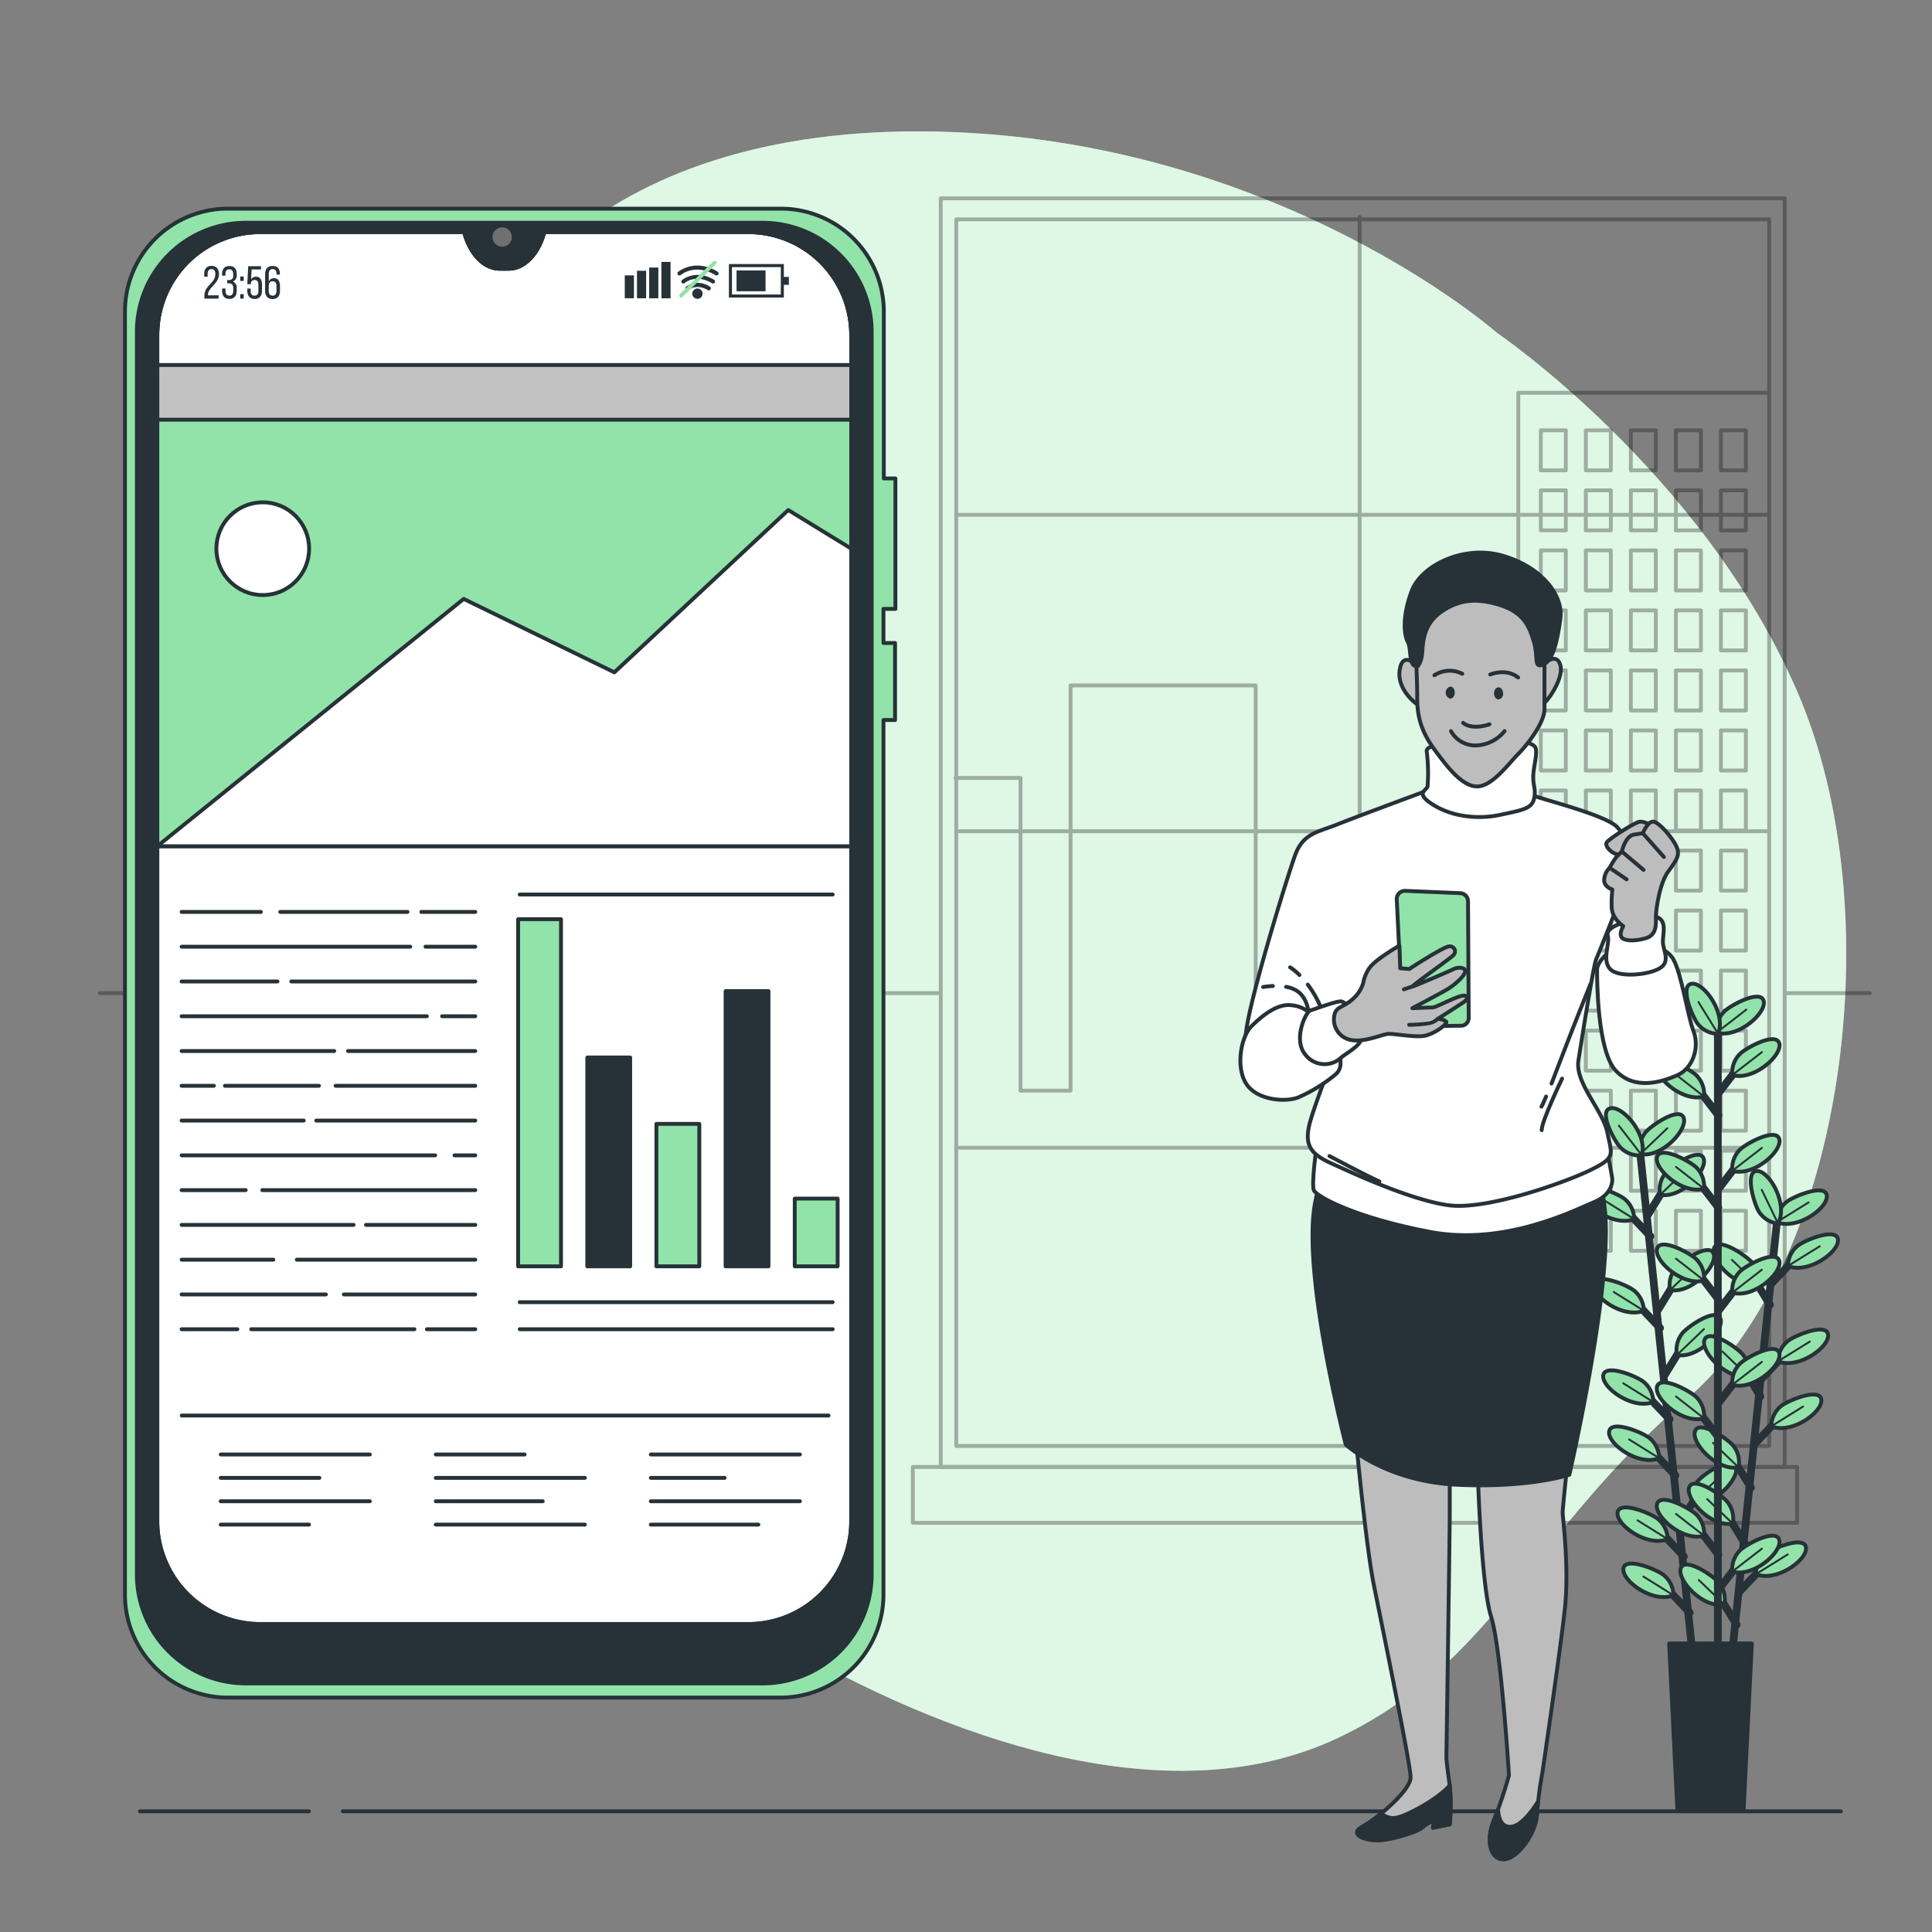 <svg xmlns="http://www.w3.org/2000/svg" viewBox="0 0 500 500"><rect x="0" y="0" width="500" height="500" fill="#808080" stroke="none"/><g id="freepik--background-simple--inject-139"><path d="M387.45,86.17S330.6,36,242.48,34.05s-128.86,47.38-126,95.7S38.76,203.66,34,253.88,61.5,363.79,110.78,374.22s47.37,25.58,93.8,52.11S305,469,345.76,450,396,397,436.73,361.9s53.06-126,28.42-182.87S387.45,86.17,387.45,86.17Z" style="fill:#92E3A9"></path><path d="M387.45,86.17S330.6,36,242.48,34.05s-128.86,47.38-126,95.7S38.76,203.66,34,253.88,61.5,363.79,110.78,374.22s47.37,25.58,93.8,52.11S305,469,345.76,450,396,397,436.73,361.9s53.06-126,28.42-182.87S387.45,86.17,387.45,86.17Z" style="fill:#fff;opacity:0.7"></path></g><g id="freepik--Window--inject-139"><g style="opacity:0.3"><rect x="236.24" y="379.65" width="228.85" height="14.45" style="fill:none;stroke:#000;stroke-linecap:round;stroke-linejoin:round"></rect><rect x="243.47" y="51.33" width="218.41" height="328.32" style="fill:none;stroke:#000;stroke-linecap:round;stroke-linejoin:round"></rect><rect x="247.48" y="56.77" width="210.38" height="317.43" style="fill:none;stroke:#000;stroke-linecap:round;stroke-linejoin:round"></rect><line x1="351.87" y1="56.14" x2="351.87" y2="373.73" style="fill:none;stroke:#000;stroke-linecap:round;stroke-linejoin:round"></line><line x1="248.28" y1="133.23" x2="457.86" y2="133.23" style="fill:none;stroke:#000;stroke-linecap:round;stroke-linejoin:round"></line><line x1="248.28" y1="215.13" x2="457.86" y2="215.13" style="fill:none;stroke:#000;stroke-linecap:round;stroke-linejoin:round"></line><line x1="248.28" y1="297.03" x2="457.86" y2="297.03" style="fill:none;stroke:#000;stroke-linecap:round;stroke-linejoin:round"></line><line x1="243.4" y1="257.02" x2="25.88" y2="257.02" style="fill:none;stroke:#000;stroke-linecap:round;stroke-linejoin:round"></line><line x1="483.92" y1="257.02" x2="462.11" y2="257.02" style="fill:none;stroke:#000;stroke-linecap:round;stroke-linejoin:round"></line><polyline points="457.67 101.65 392.93 101.65 392.93 250.54 371.57 250.54 371.57 273.2 324.96 273.2 324.96 177.39 277.06 177.39 277.06 282.26 264.11 282.26 264.11 201.34 247.28 201.34" style="fill:none;stroke:#000;stroke-linecap:round;stroke-linejoin:round"></polyline><rect x="398.76" y="111.36" width="6.47" height="10.36" style="fill:none;stroke:#000;stroke-linecap:round;stroke-linejoin:round"></rect><rect x="410.41" y="111.36" width="6.47" height="10.36" style="fill:none;stroke:#000;stroke-linecap:round;stroke-linejoin:round"></rect><rect x="422.06" y="111.36" width="6.47" height="10.36" style="fill:none;stroke:#000;stroke-linecap:round;stroke-linejoin:round"></rect><rect x="433.72" y="111.36" width="6.47" height="10.36" style="fill:none;stroke:#000;stroke-linecap:round;stroke-linejoin:round"></rect><rect x="445.37" y="111.36" width="6.47" height="10.36" style="fill:none;stroke:#000;stroke-linecap:round;stroke-linejoin:round"></rect><rect x="398.76" y="126.9" width="6.47" height="10.36" style="fill:none;stroke:#000;stroke-linecap:round;stroke-linejoin:round"></rect><rect x="410.41" y="126.9" width="6.47" height="10.36" style="fill:none;stroke:#000;stroke-linecap:round;stroke-linejoin:round"></rect><rect x="422.06" y="126.9" width="6.47" height="10.36" style="fill:none;stroke:#000;stroke-linecap:round;stroke-linejoin:round"></rect><rect x="433.72" y="126.9" width="6.47" height="10.36" style="fill:none;stroke:#000;stroke-linecap:round;stroke-linejoin:round"></rect><rect x="445.37" y="126.9" width="6.47" height="10.36" style="fill:none;stroke:#000;stroke-linecap:round;stroke-linejoin:round"></rect><rect x="398.76" y="142.44" width="6.47" height="10.36" style="fill:none;stroke:#000;stroke-linecap:round;stroke-linejoin:round"></rect><rect x="410.41" y="142.44" width="6.47" height="10.36" style="fill:none;stroke:#000;stroke-linecap:round;stroke-linejoin:round"></rect><rect x="422.06" y="142.44" width="6.47" height="10.36" style="fill:none;stroke:#000;stroke-linecap:round;stroke-linejoin:round"></rect><rect x="433.72" y="142.44" width="6.47" height="10.36" style="fill:none;stroke:#000;stroke-linecap:round;stroke-linejoin:round"></rect><rect x="445.37" y="142.44" width="6.47" height="10.36" style="fill:none;stroke:#000;stroke-linecap:round;stroke-linejoin:round"></rect><rect x="398.76" y="157.97" width="6.47" height="10.36" style="fill:none;stroke:#000;stroke-linecap:round;stroke-linejoin:round"></rect><rect x="410.41" y="157.97" width="6.47" height="10.36" style="fill:none;stroke:#000;stroke-linecap:round;stroke-linejoin:round"></rect><rect x="422.06" y="157.97" width="6.47" height="10.36" style="fill:none;stroke:#000;stroke-linecap:round;stroke-linejoin:round"></rect><rect x="433.72" y="157.97" width="6.47" height="10.36" style="fill:none;stroke:#000;stroke-linecap:round;stroke-linejoin:round"></rect><rect x="445.37" y="157.97" width="6.47" height="10.36" style="fill:none;stroke:#000;stroke-linecap:round;stroke-linejoin:round"></rect><rect x="398.76" y="173.51" width="6.47" height="10.36" style="fill:none;stroke:#000;stroke-linecap:round;stroke-linejoin:round"></rect><rect x="410.41" y="173.51" width="6.47" height="10.36" style="fill:none;stroke:#000;stroke-linecap:round;stroke-linejoin:round"></rect><rect x="422.06" y="173.51" width="6.47" height="10.36" style="fill:none;stroke:#000;stroke-linecap:round;stroke-linejoin:round"></rect><rect x="433.72" y="173.51" width="6.47" height="10.36" style="fill:none;stroke:#000;stroke-linecap:round;stroke-linejoin:round"></rect><rect x="445.37" y="173.51" width="6.47" height="10.36" style="fill:none;stroke:#000;stroke-linecap:round;stroke-linejoin:round"></rect><rect x="398.76" y="189.04" width="6.47" height="10.36" style="fill:none;stroke:#000;stroke-linecap:round;stroke-linejoin:round"></rect><rect x="410.41" y="189.04" width="6.47" height="10.36" style="fill:none;stroke:#000;stroke-linecap:round;stroke-linejoin:round"></rect><rect x="422.06" y="189.04" width="6.47" height="10.36" style="fill:none;stroke:#000;stroke-linecap:round;stroke-linejoin:round"></rect><rect x="433.72" y="189.04" width="6.47" height="10.36" style="fill:none;stroke:#000;stroke-linecap:round;stroke-linejoin:round"></rect><rect x="445.37" y="189.04" width="6.47" height="10.36" style="fill:none;stroke:#000;stroke-linecap:round;stroke-linejoin:round"></rect><rect x="398.76" y="204.58" width="6.47" height="10.36" style="fill:none;stroke:#000;stroke-linecap:round;stroke-linejoin:round"></rect><rect x="410.41" y="204.58" width="6.47" height="10.36" style="fill:none;stroke:#000;stroke-linecap:round;stroke-linejoin:round"></rect><rect x="422.06" y="204.58" width="6.47" height="10.36" style="fill:none;stroke:#000;stroke-linecap:round;stroke-linejoin:round"></rect><rect x="433.72" y="204.58" width="6.47" height="10.36" style="fill:none;stroke:#000;stroke-linecap:round;stroke-linejoin:round"></rect><rect x="445.37" y="204.58" width="6.47" height="10.36" style="fill:none;stroke:#000;stroke-linecap:round;stroke-linejoin:round"></rect><rect x="398.76" y="220.12" width="6.47" height="10.36" style="fill:none;stroke:#000;stroke-linecap:round;stroke-linejoin:round"></rect><rect x="410.41" y="220.12" width="6.47" height="10.36" style="fill:none;stroke:#000;stroke-linecap:round;stroke-linejoin:round"></rect><rect x="422.06" y="220.12" width="6.47" height="10.36" style="fill:none;stroke:#000;stroke-linecap:round;stroke-linejoin:round"></rect><rect x="433.72" y="220.12" width="6.47" height="10.36" style="fill:none;stroke:#000;stroke-linecap:round;stroke-linejoin:round"></rect><rect x="445.37" y="220.12" width="6.47" height="10.36" style="fill:none;stroke:#000;stroke-linecap:round;stroke-linejoin:round"></rect><rect x="398.76" y="235.65" width="6.47" height="10.36" style="fill:none;stroke:#000;stroke-linecap:round;stroke-linejoin:round"></rect><rect x="410.41" y="235.65" width="6.47" height="10.36" style="fill:none;stroke:#000;stroke-linecap:round;stroke-linejoin:round"></rect><rect x="422.06" y="235.65" width="6.47" height="10.36" style="fill:none;stroke:#000;stroke-linecap:round;stroke-linejoin:round"></rect><rect x="433.72" y="235.65" width="6.47" height="10.36" style="fill:none;stroke:#000;stroke-linecap:round;stroke-linejoin:round"></rect><rect x="445.37" y="235.65" width="6.47" height="10.36" style="fill:none;stroke:#000;stroke-linecap:round;stroke-linejoin:round"></rect><rect x="398.76" y="251.19" width="6.47" height="10.36" style="fill:none;stroke:#000;stroke-linecap:round;stroke-linejoin:round"></rect><rect x="410.41" y="251.19" width="6.47" height="10.36" style="fill:none;stroke:#000;stroke-linecap:round;stroke-linejoin:round"></rect><rect x="422.06" y="251.19" width="6.47" height="10.36" style="fill:none;stroke:#000;stroke-linecap:round;stroke-linejoin:round"></rect><rect x="433.72" y="251.19" width="6.47" height="10.36" style="fill:none;stroke:#000;stroke-linecap:round;stroke-linejoin:round"></rect><rect x="445.37" y="251.19" width="6.47" height="10.36" style="fill:none;stroke:#000;stroke-linecap:round;stroke-linejoin:round"></rect><rect x="398.76" y="266.73" width="6.47" height="10.36" style="fill:none;stroke:#000;stroke-linecap:round;stroke-linejoin:round"></rect><rect x="410.41" y="266.73" width="6.47" height="10.36" style="fill:none;stroke:#000;stroke-linecap:round;stroke-linejoin:round"></rect><rect x="422.06" y="266.73" width="6.47" height="10.36" style="fill:none;stroke:#000;stroke-linecap:round;stroke-linejoin:round"></rect><rect x="433.72" y="266.73" width="6.47" height="10.36" style="fill:none;stroke:#000;stroke-linecap:round;stroke-linejoin:round"></rect><rect x="445.37" y="266.73" width="6.47" height="10.36" style="fill:none;stroke:#000;stroke-linecap:round;stroke-linejoin:round"></rect><rect x="398.76" y="282.26" width="6.47" height="10.36" style="fill:none;stroke:#000;stroke-linecap:round;stroke-linejoin:round"></rect><rect x="410.41" y="282.26" width="6.47" height="10.36" style="fill:none;stroke:#000;stroke-linecap:round;stroke-linejoin:round"></rect><rect x="422.06" y="282.26" width="6.47" height="10.36" style="fill:none;stroke:#000;stroke-linecap:round;stroke-linejoin:round"></rect><rect x="433.72" y="282.26" width="6.47" height="10.36" style="fill:none;stroke:#000;stroke-linecap:round;stroke-linejoin:round"></rect><rect x="445.37" y="282.26" width="6.47" height="10.36" style="fill:none;stroke:#000;stroke-linecap:round;stroke-linejoin:round"></rect><rect x="398.76" y="297.8" width="6.47" height="10.36" style="fill:none;stroke:#000;stroke-linecap:round;stroke-linejoin:round"></rect><rect x="410.41" y="297.8" width="6.47" height="10.36" style="fill:none;stroke:#000;stroke-linecap:round;stroke-linejoin:round"></rect><rect x="422.06" y="297.8" width="6.47" height="10.36" style="fill:none;stroke:#000;stroke-linecap:round;stroke-linejoin:round"></rect><rect x="433.72" y="297.8" width="6.47" height="10.36" style="fill:none;stroke:#000;stroke-linecap:round;stroke-linejoin:round"></rect><rect x="445.37" y="297.8" width="6.47" height="10.36" style="fill:none;stroke:#000;stroke-linecap:round;stroke-linejoin:round"></rect><rect x="398.76" y="313.34" width="6.47" height="10.36" style="fill:none;stroke:#000;stroke-linecap:round;stroke-linejoin:round"></rect><rect x="410.41" y="313.34" width="6.47" height="10.36" style="fill:none;stroke:#000;stroke-linecap:round;stroke-linejoin:round"></rect><rect x="422.06" y="313.34" width="6.47" height="10.36" style="fill:none;stroke:#000;stroke-linecap:round;stroke-linejoin:round"></rect><rect x="433.72" y="313.34" width="6.47" height="10.36" style="fill:none;stroke:#000;stroke-linecap:round;stroke-linejoin:round"></rect><rect x="445.37" y="313.34" width="6.47" height="10.36" style="fill:none;stroke:#000;stroke-linecap:round;stroke-linejoin:round"></rect></g></g><g id="freepik--Floor--inject-139"><line x1="88.74" y1="468.76" x2="476.41" y2="468.76" style="fill:none;stroke:#263238;stroke-linecap:round;stroke-linejoin:round"></line><line x1="36.23" y1="468.76" x2="79.94" y2="468.76" style="fill:none;stroke:#263238;stroke-linecap:round;stroke-linejoin:round"></line></g><g id="freepik--Plant--inject-139"><line x1="424.59" y1="299.4" x2="437.94" y2="427.27" style="fill:none;stroke:#263238;stroke-linecap:round;stroke-linejoin:round;stroke-width:2px"></line><line x1="435.79" y1="402.8" x2="429.74" y2="396.41" style="fill:none;stroke:#263238;stroke-linecap:round;stroke-linejoin:round;stroke-width:2px"></line><path d="M431.58,398.32a6.85,6.85,0,0,0-2.41-5.13c-1.56-1.39-9.73-4.83-10.5-1.95C417.82,394.37,426.19,400.52,431.58,398.32Z" style="fill:#92E3A9;stroke:#263238;stroke-linecap:round;stroke-linejoin:round"></path><line x1="431.58" y1="398.32" x2="423.8" y2="393.47" style="fill:none;stroke:#263238;stroke-linecap:round;stroke-linejoin:round;stroke-width:0.5px"></line><line x1="437.3" y1="417.34" x2="431.25" y2="410.95" style="fill:none;stroke:#263238;stroke-linecap:round;stroke-linejoin:round;stroke-width:2px"></line><path d="M433.09,412.86a6.83,6.83,0,0,0-2.4-5.13c-1.56-1.39-9.73-4.82-10.51-2C419.34,408.91,427.71,415.06,433.09,412.86Z" style="fill:#92E3A9;stroke:#263238;stroke-linecap:round;stroke-linejoin:round"></path><line x1="433.09" y1="412.86" x2="425.31" y2="408.01" style="fill:none;stroke:#263238;stroke-linecap:round;stroke-linejoin:round;stroke-width:0.5px"></line><line x1="432.08" y1="367.31" x2="426.03" y2="360.92" style="fill:none;stroke:#263238;stroke-linecap:round;stroke-linejoin:round;stroke-width:2px"></line><path d="M427.87,362.84a6.84,6.84,0,0,0-2.41-5.14c-1.55-1.38-9.72-4.82-10.5-1.94C414.12,358.89,422.49,365,427.87,362.84Z" style="fill:#92E3A9;stroke:#263238;stroke-linecap:round;stroke-linejoin:round"></path><line x1="427.87" y1="362.84" x2="420.09" y2="357.99" style="fill:none;stroke:#263238;stroke-linecap:round;stroke-linejoin:round;stroke-width:0.5px"></line><line x1="433.6" y1="381.85" x2="427.55" y2="375.46" style="fill:none;stroke:#263238;stroke-linecap:round;stroke-linejoin:round;stroke-width:2px"></line><path d="M429.39,377.38a6.85,6.85,0,0,0-2.41-5.13c-1.55-1.39-9.72-4.83-10.5-1.95C415.64,373.43,424,379.58,429.39,377.38Z" style="fill:#92E3A9;stroke:#263238;stroke-linecap:round;stroke-linejoin:round"></path><line x1="429.39" y1="377.38" x2="421.61" y2="372.53" style="fill:none;stroke:#263238;stroke-linecap:round;stroke-linejoin:round;stroke-width:0.5px"></line><line x1="429.62" y1="343.69" x2="423.57" y2="337.3" style="fill:none;stroke:#263238;stroke-linecap:round;stroke-linejoin:round;stroke-width:2px"></line><path d="M425.41,339.21a6.87,6.87,0,0,0-2.41-5.13c-1.55-1.38-9.73-4.82-10.5-1.94C411.66,335.27,420,341.41,425.41,339.21Z" style="fill:#92E3A9;stroke:#263238;stroke-linecap:round;stroke-linejoin:round"></path><line x1="425.41" y1="339.21" x2="417.63" y2="334.37" style="fill:none;stroke:#263238;stroke-linecap:round;stroke-linejoin:round;stroke-width:0.5px"></line><line x1="427.14" y1="319.96" x2="421.09" y2="313.57" style="fill:none;stroke:#263238;stroke-linecap:round;stroke-linejoin:round;stroke-width:2px"></line><path d="M422.93,315.49a6.85,6.85,0,0,0-2.41-5.13c-1.55-1.39-9.72-4.83-10.5-1.95C409.18,311.54,417.54,317.69,422.93,315.49Z" style="fill:#92E3A9;stroke:#263238;stroke-linecap:round;stroke-linejoin:round"></path><line x1="422.93" y1="315.49" x2="415.15" y2="310.64" style="fill:none;stroke:#263238;stroke-linecap:round;stroke-linejoin:round;stroke-width:0.5px"></line><line x1="434.77" y1="394.19" x2="439.37" y2="386.69" style="fill:none;stroke:#263238;stroke-linecap:round;stroke-linejoin:round;stroke-width:2px"></line><path d="M438,388.94a6.81,6.81,0,0,1,1.29-5.51c1.24-1.68,8.52-6.73,9.88-4.08C450.61,382.24,443.69,390,438,388.94Z" style="fill:#92E3A9;stroke:#263238;stroke-linecap:round;stroke-linejoin:round"></path><line x1="437.97" y1="388.94" x2="444.97" y2="382.25" style="fill:none;stroke:#263238;stroke-linecap:round;stroke-linejoin:round;stroke-width:0.5px"></line><line x1="430.78" y1="355.92" x2="435.38" y2="348.42" style="fill:none;stroke:#263238;stroke-linecap:round;stroke-linejoin:round;stroke-width:2px"></line><path d="M434,350.68a6.86,6.86,0,0,1,1.3-5.52c1.23-1.68,8.52-6.73,9.87-4.07C446.61,344,439.7,351.72,434,350.68Z" style="fill:#92E3A9;stroke:#263238;stroke-linecap:round;stroke-linejoin:round"></path><line x1="433.97" y1="350.68" x2="440.98" y2="343.98" style="fill:none;stroke:#263238;stroke-linecap:round;stroke-linejoin:round;stroke-width:0.5px"></line><line x1="429.02" y1="339.11" x2="433.62" y2="331.61" style="fill:none;stroke:#263238;stroke-linecap:round;stroke-linejoin:round;stroke-width:2px"></line><path d="M432.22,333.86a6.88,6.88,0,0,1,1.29-5.52c1.24-1.68,8.52-6.73,9.88-4.07C444.86,327.16,437.94,334.9,432.22,333.86Z" style="fill:#92E3A9;stroke:#263238;stroke-linecap:round;stroke-linejoin:round"></path><line x1="432.22" y1="333.86" x2="439.22" y2="327.16" style="fill:none;stroke:#263238;stroke-linecap:round;stroke-linejoin:round;stroke-width:0.5px"></line><line x1="426.45" y1="314.45" x2="431.05" y2="306.95" style="fill:none;stroke:#263238;stroke-linecap:round;stroke-linejoin:round;stroke-width:2px"></line><path d="M429.65,309.21a6.83,6.83,0,0,1,1.29-5.52c1.23-1.68,8.52-6.73,9.87-4.07C442.29,302.5,435.37,310.25,429.65,309.21Z" style="fill:#92E3A9;stroke:#263238;stroke-linecap:round;stroke-linejoin:round"></path><line x1="429.65" y1="309.21" x2="436.65" y2="302.51" style="fill:none;stroke:#263238;stroke-linecap:round;stroke-linejoin:round;stroke-width:0.5px"></line><path d="M424.48,298.69a6.86,6.86,0,0,1,1.3-5.52c1.23-1.67,8.52-6.73,9.87-4.07C437.12,292,430.21,299.73,424.48,298.69Z" style="fill:#92E3A9;stroke:#263238;stroke-linecap:round;stroke-linejoin:round"></path><line x1="424.48" y1="298.69" x2="431.49" y2="292" style="fill:none;stroke:#263238;stroke-linecap:round;stroke-linejoin:round;stroke-width:0.5px"></line><path d="M424.89,299a6.85,6.85,0,0,1-5.35-1.87c-1.54-1.4-5.8-9.18-3-10.24C419.55,285.71,426.52,293.4,424.89,299Z" style="fill:#92E3A9;stroke:#263238;stroke-linecap:round;stroke-linejoin:round"></path><line x1="424.89" y1="298.98" x2="418.96" y2="291.31" style="fill:none;stroke:#263238;stroke-linecap:round;stroke-linejoin:round;stroke-width:0.5px"></line><line x1="459.79" y1="317.01" x2="446.52" y2="444.88" style="fill:none;stroke:#263238;stroke-linecap:round;stroke-linejoin:round;stroke-width:2px"></line><line x1="449.45" y1="420.49" x2="444.85" y2="413" style="fill:none;stroke:#263238;stroke-linecap:round;stroke-linejoin:round;stroke-width:2px"></line><path d="M446.25,415.25a6.82,6.82,0,0,0-1.3-5.52c-1.23-1.68-8.52-6.72-9.87-4.07C433.61,408.55,440.53,416.29,446.25,415.25Z" style="fill:#92E3A9;stroke:#263238;stroke-linecap:round;stroke-linejoin:round"></path><line x1="446.25" y1="415.25" x2="439.64" y2="408.9" style="fill:none;stroke:#263238;stroke-linecap:round;stroke-linejoin:round;stroke-width:0.5px"></line><line x1="453.14" y1="385.01" x2="448.53" y2="377.51" style="fill:none;stroke:#263238;stroke-linecap:round;stroke-linejoin:round;stroke-width:2px"></line><path d="M449.94,379.76a6.86,6.86,0,0,0-1.3-5.52c-1.24-1.67-8.53-6.72-9.88-4.06C437.29,373.07,444.21,380.8,449.94,379.76Z" style="fill:#92E3A9;stroke:#263238;stroke-linecap:round;stroke-linejoin:round"></path><line x1="449.94" y1="379.76" x2="443.32" y2="373.41" style="fill:none;stroke:#263238;stroke-linecap:round;stroke-linejoin:round;stroke-width:0.5px"></line><line x1="451.63" y1="399.55" x2="447.02" y2="392.05" style="fill:none;stroke:#263238;stroke-linecap:round;stroke-linejoin:round;stroke-width:2px"></line><path d="M448.43,394.3a6.84,6.84,0,0,0-1.3-5.51c-1.24-1.68-8.53-6.73-9.88-4.07C435.78,387.61,442.7,395.35,448.43,394.3Z" style="fill:#92E3A9;stroke:#263238;stroke-linecap:round;stroke-linejoin:round"></path><line x1="448.43" y1="394.3" x2="441.81" y2="387.96" style="fill:none;stroke:#263238;stroke-linecap:round;stroke-linejoin:round;stroke-width:0.5px"></line><line x1="455.59" y1="361.38" x2="450.98" y2="353.89" style="fill:none;stroke:#263238;stroke-linecap:round;stroke-linejoin:round;stroke-width:2px"></line><path d="M452.39,356.14a6.86,6.86,0,0,0-1.3-5.52c-1.24-1.68-8.53-6.72-9.88-4.07C439.74,349.44,446.66,357.18,452.39,356.14Z" style="fill:#92E3A9;stroke:#263238;stroke-linecap:round;stroke-linejoin:round"></path><line x1="452.39" y1="356.14" x2="445.77" y2="349.79" style="fill:none;stroke:#263238;stroke-linecap:round;stroke-linejoin:round;stroke-width:0.5px"></line><line x1="458.05" y1="337.66" x2="453.45" y2="330.16" style="fill:none;stroke:#263238;stroke-linecap:round;stroke-linejoin:round;stroke-width:2px"></line><path d="M454.85,332.41a6.86,6.86,0,0,0-1.3-5.52c-1.23-1.67-8.52-6.72-9.87-4.06C442.21,325.72,449.12,333.45,454.85,332.41Z" style="fill:#92E3A9;stroke:#263238;stroke-linecap:round;stroke-linejoin:round"></path><line x1="454.85" y1="332.41" x2="448.23" y2="326.06" style="fill:none;stroke:#263238;stroke-linecap:round;stroke-linejoin:round;stroke-width:0.5px"></line><line x1="450.23" y1="411.86" x2="456.28" y2="405.47" style="fill:none;stroke:#263238;stroke-linecap:round;stroke-linejoin:round;stroke-width:2px"></line><path d="M454.44,407.39a6.85,6.85,0,0,1,2.4-5.14c1.56-1.38,9.73-4.83,10.5-1.95C468.19,403.43,459.83,409.58,454.44,407.39Z" style="fill:#92E3A9;stroke:#263238;stroke-linecap:round;stroke-linejoin:round"></path><line x1="454.44" y1="407.39" x2="462.67" y2="402.28" style="fill:none;stroke:#263238;stroke-linecap:round;stroke-linejoin:round;stroke-width:0.5px"></line><line x1="454.2" y1="373.6" x2="460.25" y2="367.2" style="fill:none;stroke:#263238;stroke-linecap:round;stroke-linejoin:round;stroke-width:2px"></line><path d="M458.41,369.12a6.86,6.86,0,0,1,2.4-5.13c1.56-1.39,9.73-4.84,10.5-2C472.16,365.16,463.8,371.32,458.41,369.12Z" style="fill:#92E3A9;stroke:#263238;stroke-linecap:round;stroke-linejoin:round"></path><line x1="458.41" y1="369.12" x2="466.64" y2="364.01" style="fill:none;stroke:#263238;stroke-linecap:round;stroke-linejoin:round;stroke-width:0.5px"></line><line x1="455.95" y1="356.78" x2="461.99" y2="350.38" style="fill:none;stroke:#263238;stroke-linecap:round;stroke-linejoin:round;stroke-width:2px"></line><path d="M460.16,352.3a6.82,6.82,0,0,1,2.4-5.13c1.55-1.39,9.72-4.83,10.5-2C473.9,348.34,465.54,354.5,460.16,352.3Z" style="fill:#92E3A9;stroke:#263238;stroke-linecap:round;stroke-linejoin:round"></path><line x1="460.16" y1="352.3" x2="468.39" y2="347.19" style="fill:none;stroke:#263238;stroke-linecap:round;stroke-linejoin:round;stroke-width:0.5px"></line><line x1="458.5" y1="332.12" x2="464.55" y2="325.73" style="fill:none;stroke:#263238;stroke-linecap:round;stroke-linejoin:round;stroke-width:2px"></line><path d="M462.71,327.64a6.87,6.87,0,0,1,2.41-5.13c1.55-1.39,9.72-4.83,10.5-1.95C476.46,323.69,468.1,329.84,462.71,327.64Z" style="fill:#92E3A9;stroke:#263238;stroke-linecap:round;stroke-linejoin:round"></path><line x1="462.71" y1="327.64" x2="470.95" y2="322.53" style="fill:none;stroke:#263238;stroke-linecap:round;stroke-linejoin:round;stroke-width:0.5px"></line><path d="M459.83,316.29a6.83,6.83,0,0,1,2.4-5.13c1.55-1.39,9.72-4.83,10.5-2C473.57,312.34,465.21,318.49,459.83,316.29Z" style="fill:#92E3A9;stroke:#263238;stroke-linecap:round;stroke-linejoin:round"></path><line x1="459.83" y1="316.29" x2="468.06" y2="311.18" style="fill:none;stroke:#263238;stroke-linecap:round;stroke-linejoin:round;stroke-width:0.5px"></line><path d="M460.16,316.66a6.83,6.83,0,0,1-4.85-2.93c-1.22-1.69-3.78-10.18-.84-10.65C457.67,302.57,462.91,311.53,460.16,316.66Z" style="fill:#92E3A9;stroke:#263238;stroke-linecap:round;stroke-linejoin:round"></path><line x1="460.16" y1="316.66" x2="455.94" y2="307.93" style="fill:none;stroke:#263238;stroke-linecap:round;stroke-linejoin:round;stroke-width:0.5px"></line><line x1="444.58" y1="264.94" x2="444.58" y2="426.64" style="fill:none;stroke:#263238;stroke-linecap:round;stroke-linejoin:round;stroke-width:2px"></line><line x1="444.71" y1="402.33" x2="439.36" y2="395.35" style="fill:none;stroke:#263238;stroke-linecap:round;stroke-linejoin:round;stroke-width:2px"></line><path d="M441,397.44a6.87,6.87,0,0,0-1.86-5.35c-1.4-1.54-9.18-5.81-10.25-3C427.72,392.09,435.4,399.07,441,397.44Z" style="fill:#92E3A9;stroke:#263238;stroke-linecap:round;stroke-linejoin:round"></path><line x1="440.99" y1="397.44" x2="433.75" y2="391.81" style="fill:none;stroke:#263238;stroke-linecap:round;stroke-linejoin:round;stroke-width:0.5px"></line><line x1="444.71" y1="371.94" x2="439.36" y2="364.96" style="fill:none;stroke:#263238;stroke-linecap:round;stroke-linejoin:round;stroke-width:2px"></line><path d="M441,367.05a6.87,6.87,0,0,0-1.86-5.35c-1.4-1.54-9.18-5.81-10.25-3C427.72,361.7,435.4,368.68,441,367.05Z" style="fill:#92E3A9;stroke:#263238;stroke-linecap:round;stroke-linejoin:round"></path><line x1="440.99" y1="367.05" x2="433.75" y2="361.42" style="fill:none;stroke:#263238;stroke-linecap:round;stroke-linejoin:round;stroke-width:0.5px"></line><line x1="444.71" y1="336.26" x2="439.36" y2="329.28" style="fill:none;stroke:#263238;stroke-linecap:round;stroke-linejoin:round;stroke-width:2px"></line><path d="M441,331.38a6.89,6.89,0,0,0-1.86-5.36c-1.4-1.54-9.18-5.81-10.25-3C427.72,326,435.4,333,441,331.38Z" style="fill:#92E3A9;stroke:#263238;stroke-linecap:round;stroke-linejoin:round"></path><line x1="440.99" y1="331.38" x2="433.75" y2="325.75" style="fill:none;stroke:#263238;stroke-linecap:round;stroke-linejoin:round;stroke-width:0.5px"></line><line x1="444.71" y1="312.51" x2="439.36" y2="305.53" style="fill:none;stroke:#263238;stroke-linecap:round;stroke-linejoin:round;stroke-width:2px"></line><path d="M441,307.63a6.89,6.89,0,0,0-1.86-5.36c-1.4-1.54-9.18-5.81-10.25-3C427.72,302.27,435.4,309.25,441,307.63Z" style="fill:#92E3A9;stroke:#263238;stroke-linecap:round;stroke-linejoin:round"></path><line x1="440.99" y1="307.63" x2="433.75" y2="302" style="fill:none;stroke:#263238;stroke-linecap:round;stroke-linejoin:round;stroke-width:0.5px"></line><line x1="444.71" y1="288.66" x2="439.36" y2="281.68" style="fill:none;stroke:#263238;stroke-linecap:round;stroke-linejoin:round;stroke-width:2px"></line><path d="M441,283.77a6.87,6.87,0,0,0-1.86-5.35c-1.4-1.54-9.18-5.81-10.25-3C427.72,278.42,435.4,285.4,441,283.77Z" style="fill:#92E3A9;stroke:#263238;stroke-linecap:round;stroke-linejoin:round"></path><line x1="440.99" y1="283.77" x2="433.75" y2="278.14" style="fill:none;stroke:#263238;stroke-linecap:round;stroke-linejoin:round;stroke-width:0.5px"></line><line x1="444.59" y1="411.61" x2="449.95" y2="404.63" style="fill:none;stroke:#263238;stroke-linecap:round;stroke-linejoin:round;stroke-width:2px"></line><path d="M448.32,406.72a6.83,6.83,0,0,1,1.86-5.35c1.4-1.54,9.17-5.81,10.24-3C461.59,401.37,453.9,408.35,448.32,406.72Z" style="fill:#92E3A9;stroke:#263238;stroke-linecap:round;stroke-linejoin:round"></path><line x1="448.32" y1="406.72" x2="455.98" y2="400.79" style="fill:none;stroke:#263238;stroke-linecap:round;stroke-linejoin:round;stroke-width:0.5px"></line><line x1="444.59" y1="363.28" x2="449.95" y2="356.3" style="fill:none;stroke:#263238;stroke-linecap:round;stroke-linejoin:round;stroke-width:2px"></line><path d="M448.32,358.39a6.83,6.83,0,0,1,1.86-5.35c1.4-1.54,9.17-5.81,10.24-3C461.59,353,453.9,360,448.32,358.39Z" style="fill:#92E3A9;stroke:#263238;stroke-linecap:round;stroke-linejoin:round"></path><line x1="448.32" y1="358.39" x2="455.98" y2="352.46" style="fill:none;stroke:#263238;stroke-linecap:round;stroke-linejoin:round;stroke-width:0.5px"></line><line x1="444.59" y1="339.42" x2="449.95" y2="332.44" style="fill:none;stroke:#263238;stroke-linecap:round;stroke-linejoin:round;stroke-width:2px"></line><path d="M448.32,334.54a6.84,6.84,0,0,1,1.86-5.36c1.4-1.54,9.17-5.81,10.24-3C461.59,329.18,453.9,336.17,448.32,334.54Z" style="fill:#92E3A9;stroke:#263238;stroke-linecap:round;stroke-linejoin:round"></path><line x1="448.32" y1="334.54" x2="455.98" y2="328.6" style="fill:none;stroke:#263238;stroke-linecap:round;stroke-linejoin:round;stroke-width:0.5px"></line><line x1="444.59" y1="307.9" x2="449.95" y2="300.91" style="fill:none;stroke:#263238;stroke-linecap:round;stroke-linejoin:round;stroke-width:2px"></line><path d="M448.32,303a6.84,6.84,0,0,1,1.86-5.36c1.4-1.54,9.17-5.8,10.24-3C461.59,297.65,453.9,304.64,448.32,303Z" style="fill:#92E3A9;stroke:#263238;stroke-linecap:round;stroke-linejoin:round"></path><line x1="448.32" y1="303.01" x2="455.98" y2="297.07" style="fill:none;stroke:#263238;stroke-linecap:round;stroke-linejoin:round;stroke-width:0.5px"></line><line x1="444.59" y1="283.11" x2="449.95" y2="276.12" style="fill:none;stroke:#263238;stroke-linecap:round;stroke-linejoin:round;stroke-width:2px"></line><path d="M448.32,278.22a6.83,6.83,0,0,1,1.86-5.35c1.4-1.54,9.17-5.81,10.24-3C461.59,272.87,453.9,279.85,448.32,278.22Z" style="fill:#92E3A9;stroke:#263238;stroke-linecap:round;stroke-linejoin:round"></path><line x1="448.32" y1="278.22" x2="455.98" y2="272.29" style="fill:none;stroke:#263238;stroke-linecap:round;stroke-linejoin:round;stroke-width:0.5px"></line><path d="M444.27,267.23a6.88,6.88,0,0,1,1.87-5.36c1.4-1.54,9.17-5.81,10.24-3C457.54,261.87,449.86,268.86,444.27,267.23Z" style="fill:#92E3A9;stroke:#263238;stroke-linecap:round;stroke-linejoin:round"></path><line x1="444.27" y1="267.23" x2="451.94" y2="261.29" style="fill:none;stroke:#263238;stroke-linecap:round;stroke-linejoin:round;stroke-width:0.5px"></line><path d="M444.65,267.56a6.84,6.84,0,0,1-5.13-2.42c-1.39-1.55-4.82-9.73-1.94-10.5C440.71,253.8,446.85,262.17,444.65,267.56Z" style="fill:#92E3A9;stroke:#263238;stroke-linecap:round;stroke-linejoin:round"></path><line x1="444.65" y1="267.56" x2="439.55" y2="259.31" style="fill:none;stroke:#263238;stroke-linecap:round;stroke-linejoin:round;stroke-width:0.5px"></line><polygon points="451.24 468.58 434.11 468.58 431.97 425.33 453.38 425.33 451.24 468.58" style="fill:#263238;stroke:#263238;stroke-linecap:round;stroke-linejoin:round"></polygon></g><g id="freepik--Device--inject-139"><path d="M193.67,60.07H140.85l0,.19c-1.56,5.63-5.16,9.28-9.15,9.28h-2.29c-4,0-7.59-3.65-9.15-9.28l0-.19H67.34A26.63,26.63,0,0,0,40.71,86.7v322A15.29,15.29,0,0,0,56,424H205a15.29,15.29,0,0,0,15.28-15.29V86.7A26.63,26.63,0,0,0,193.67,60.07Z" style="fill:#fff;stroke:#263238;stroke-linecap:round;stroke-linejoin:round"></path><path d="M220.3,219V86.7a26.63,26.63,0,0,0-26.63-26.63H140.85l0,.19c-1.56,5.63-5.16,9.28-9.15,9.28h-2.29c-4,0-7.59-3.65-9.15-9.28l0-.19H67.34A26.63,26.63,0,0,0,40.71,86.7V219Z" style="fill:#92E3A9;stroke:#263238;stroke-linecap:round;stroke-linejoin:round"></path><circle cx="68" cy="142" r="12" style="fill:#fff;stroke:#263238;stroke-linecap:round;stroke-linejoin:round"></circle><polygon points="220.3 141.99 204 132 159 174 120 155 40.71 219 220.3 219 220.3 141.99" style="fill:#fff;stroke:#263238;stroke-linecap:round;stroke-linejoin:round"></polygon><path d="M220.3,108.62V86.7a26.63,26.63,0,0,0-26.63-26.63H140.85l0,.19c-1.56,5.63-5.16,9.28-9.15,9.28h-2.29c-4,0-7.59-3.65-9.15-9.28l0-.19H67.34A26.63,26.63,0,0,0,40.71,86.7v21.92Z" style="fill:#c2c2c2;stroke:#263238;stroke-linecap:round;stroke-linejoin:round"></path><path d="M220.3,94.46V86.7a26.63,26.63,0,0,0-26.63-26.63H140.85l0,.19c-1.56,5.63-5.16,9.28-9.15,9.28h-2.29c-4,0-7.59-3.65-9.15-9.28l0-.19H67.34A26.63,26.63,0,0,0,40.71,86.7v7.76Z" style="fill:#fff;stroke:#263238;stroke-linecap:round;stroke-linejoin:round"></path><path d="M231.73,157.58V123.82h-3V80.61A26.64,26.64,0,0,0,202,54H59A26.63,26.63,0,0,0,32.34,80.61V412.7A26.63,26.63,0,0,0,59,439.33H202a26.64,26.64,0,0,0,26.64-26.63V186.34h3V166.4h-3v-8.82ZM220.3,393.67a26.64,26.64,0,0,1-26.63,26.64H67.34a26.64,26.64,0,0,1-26.63-26.64V86.7A26.63,26.63,0,0,1,67.34,60.07h52.82l0,.19c1.56,5.63,5.16,9.28,9.15,9.28h2.29c4,0,7.59-3.65,9.15-9.28l0-.19h52.82A26.63,26.63,0,0,1,220.3,86.7Z" style="fill:#92E3A9;stroke:#263238;stroke-linecap:round;stroke-linejoin:round"></path><path d="M197.37,57.65H63.64A28.21,28.21,0,0,0,35.42,85.87V407.45a28.22,28.22,0,0,0,28.22,28.22H197.37a28.22,28.22,0,0,0,28.22-28.22V85.87A28.21,28.21,0,0,0,197.37,57.65Zm22.93,336a26.64,26.64,0,0,1-26.63,26.64H67.34a26.64,26.64,0,0,1-26.63-26.64V86.7A26.63,26.63,0,0,1,67.34,60.07h52.82l0,.19c1.56,5.63,5.16,9.28,9.15,9.28h2.29c4,0,7.59-3.65,9.15-9.28l0-.19h52.82A26.63,26.63,0,0,1,220.3,86.7Z" style="fill:#263238;stroke:#263238;stroke-linecap:round;stroke-linejoin:round"></path><path d="M132.46,61.34a2.5,2.5,0,1,0-2.5,2.5A2.5,2.5,0,0,0,132.46,61.34Z" style="fill:#707070"></path><path d="M56.67,70.93c0,2.53-2.84,3.44-2.86,5.37v.13h2.76v.85H52.89v-.72c0-2.71,2.84-3.24,2.84-5.6,0-.86-.29-1.32-1-1.32s-1,.49-1,1.24v.74h-.88v-.68c0-1.29.59-2.14,1.88-2.14S56.67,69.64,56.67,70.93Z" style="fill:#263238"></path><path d="M61.26,70.91v.22a1.68,1.68,0,0,1-1,1.73,1.66,1.66,0,0,1,1,1.73v.65c0,1.28-.6,2.12-1.89,2.12s-1.89-.84-1.89-2.12v-.57h.88v.63c0,.76.31,1.21,1,1.21s1-.44,1-1.29v-.65c0-.83-.35-1.22-1.06-1.25h-.5v-.84h.55a1,1,0,0,0,1-1.15V71c0-.86-.3-1.31-1-1.31s-1,.47-1,1.23v.43h-.88v-.39c0-1.28.6-2.11,1.89-2.11S61.26,69.63,61.26,70.91Z" style="fill:#263238"></path><path d="M63.07,71.55v1.16h-.9V71.55Zm0,4.57v1.16h-.9V76.12Z" style="fill:#263238"></path><path d="M65,72.3a1.35,1.35,0,0,1,1.24-.69c1.08,0,1.56.79,1.56,2v1.64c0,1.28-.61,2.12-1.89,2.12S64,76.52,64,75.24v-.56h.87v.62c0,.76.31,1.21,1,1.21s1-.45,1-1.21V73.67c0-.75-.31-1.21-1-1.21a.9.9,0,0,0-.94.9v.19H64l.23-4.66h3.31v.84H65.1Z" style="fill:#263238"></path><path d="M72.44,70.9v.16h-.88v-.22c0-.75-.31-1.2-1-1.2s-1,.46-1,1.36v1.88A1.34,1.34,0,0,1,70.9,72c1.08,0,1.56.78,1.56,2v1.27c0,1.28-.63,2.12-1.92,2.12s-1.93-.84-1.93-2.12V71c0-1.33.6-2.16,1.93-2.16S72.44,69.62,72.44,70.9ZM69.55,74V75.3c0,.76.31,1.21,1,1.21s1-.45,1-1.21V74c0-.75-.33-1.21-1-1.21S69.55,73.29,69.55,74Z" style="fill:#263238"></path><rect x="161.69" y="71.27" width="2.37" height="5.92" style="fill:#263238"></rect><rect x="164.85" y="70.08" width="2.37" height="7.11" style="fill:#263238"></rect><rect x="168.01" y="69.24" width="2.37" height="7.95" style="fill:#263238"></rect><rect x="171.17" y="67.78" width="2.37" height="9.42" style="fill:#263238"></rect><path d="M202.86,77H188.64V68.34h14.22Zm-13.43-.79h12.64V69.13H189.43Z" style="fill:#263238"></path><rect x="190.62" y="69.99" width="7.5" height="5.39" style="fill:#263238"></rect><rect x="202.37" y="71.66" width="1.79" height="2.05" style="fill:#263238"></rect><path d="M183.43,75.14a.52.52,0,0,1-.27-.07c-2.9-1.72-4.81-.13-4.89-.06a.53.53,0,1,1-.7-.8c.11-.09,2.55-2.18,6.13-.06a.54.54,0,0,1,.19.73A.53.53,0,0,1,183.43,75.14Z" style="fill:#263238"></path><path d="M184.5,73.36a.53.53,0,0,1-.27-.08c-4.19-2.49-7-.08-7-.06a.53.53,0,0,1-.75,0,.54.54,0,0,1,.05-.75s3.43-2.94,8.27-.06a.54.54,0,0,1,.19.73A.55.55,0,0,1,184.5,73.36Z" style="fill:#263238"></path><path d="M185.47,71.29a.52.52,0,0,1-.27-.07c-5.3-3.15-8.82-.19-9-.06a.53.53,0,1,1-.7-.8s4.23-3.62,10.21-.06a.54.54,0,0,1,.19.73A.53.53,0,0,1,185.47,71.29Z" style="fill:#263238"></path><path d="M181.83,76a1.33,1.33,0,1,1-1.33-1.33A1.33,1.33,0,0,1,181.83,76Z" style="fill:#263238"></path><line x1="176.26" y1="76.5" x2="184.93" y2="68.01" style="fill:none;stroke:#92E3A9;stroke-linecap:round;stroke-linejoin:round"></line><line x1="109.04" y1="236" x2="123" y2="236" style="fill:none;stroke:#263238;stroke-linecap:round;stroke-linejoin:round"></line><line x1="72.53" y1="236" x2="105.46" y2="236" style="fill:none;stroke:#263238;stroke-linecap:round;stroke-linejoin:round"></line><line x1="47" y1="236" x2="67.52" y2="236" style="fill:none;stroke:#263238;stroke-linecap:round;stroke-linejoin:round"></line><line x1="110.11" y1="245" x2="123" y2="245" style="fill:none;stroke:#263238;stroke-linecap:round;stroke-linejoin:round"></line><line x1="47" y1="245" x2="106.17" y2="245" style="fill:none;stroke:#263238;stroke-linecap:round;stroke-linejoin:round"></line><line x1="75.39" y1="254" x2="123" y2="254" style="fill:none;stroke:#263238;stroke-linecap:round;stroke-linejoin:round"></line><line x1="47" y1="254" x2="71.81" y2="254" style="fill:none;stroke:#263238;stroke-linecap:round;stroke-linejoin:round"></line><line x1="114.41" y1="263" x2="123" y2="263" style="fill:none;stroke:#263238;stroke-linecap:round;stroke-linejoin:round"></line><line x1="47" y1="263" x2="110.47" y2="263" style="fill:none;stroke:#263238;stroke-linecap:round;stroke-linejoin:round"></line><line x1="90.07" y1="272" x2="123" y2="272" style="fill:none;stroke:#263238;stroke-linecap:round;stroke-linejoin:round"></line><line x1="47" y1="272" x2="86.49" y2="272" style="fill:none;stroke:#263238;stroke-linecap:round;stroke-linejoin:round"></line><line x1="86.85" y1="281" x2="123" y2="281" style="fill:none;stroke:#263238;stroke-linecap:round;stroke-linejoin:round"></line><line x1="58.21" y1="281" x2="82.55" y2="281" style="fill:none;stroke:#263238;stroke-linecap:round;stroke-linejoin:round"></line><line x1="47" y1="281" x2="55.35" y2="281" style="fill:none;stroke:#263238;stroke-linecap:round;stroke-linejoin:round"></line><line x1="81.84" y1="290" x2="123" y2="290" style="fill:none;stroke:#263238;stroke-linecap:round;stroke-linejoin:round"></line><line x1="47" y1="290" x2="78.61" y2="290" style="fill:none;stroke:#263238;stroke-linecap:round;stroke-linejoin:round"></line><line x1="117.63" y1="299" x2="123" y2="299" style="fill:none;stroke:#263238;stroke-linecap:round;stroke-linejoin:round"></line><line x1="47" y1="299" x2="112.62" y2="299" style="fill:none;stroke:#263238;stroke-linecap:round;stroke-linejoin:round"></line><line x1="67.88" y1="308" x2="123" y2="308" style="fill:none;stroke:#263238;stroke-linecap:round;stroke-linejoin:round"></line><line x1="47" y1="308" x2="63.58" y2="308" style="fill:none;stroke:#263238;stroke-linecap:round;stroke-linejoin:round"></line><line x1="94.72" y1="317" x2="123" y2="317" style="fill:none;stroke:#263238;stroke-linecap:round;stroke-linejoin:round"></line><line x1="47" y1="317" x2="91.5" y2="317" style="fill:none;stroke:#263238;stroke-linecap:round;stroke-linejoin:round"></line><line x1="76.82" y1="326" x2="123" y2="326" style="fill:none;stroke:#263238;stroke-linecap:round;stroke-linejoin:round"></line><line x1="47" y1="326" x2="70.74" y2="326" style="fill:none;stroke:#263238;stroke-linecap:round;stroke-linejoin:round"></line><line x1="88.99" y1="335" x2="123" y2="335" style="fill:none;stroke:#263238;stroke-linecap:round;stroke-linejoin:round"></line><line x1="47" y1="335" x2="84.34" y2="335" style="fill:none;stroke:#263238;stroke-linecap:round;stroke-linejoin:round"></line><line x1="110.47" y1="344" x2="123" y2="344" style="fill:none;stroke:#263238;stroke-linecap:round;stroke-linejoin:round"></line><line x1="65.01" y1="344" x2="107.25" y2="344" style="fill:none;stroke:#263238;stroke-linecap:round;stroke-linejoin:round"></line><line x1="47" y1="344" x2="61.43" y2="344" style="fill:none;stroke:#263238;stroke-linecap:round;stroke-linejoin:round"></line><rect x="134.09" y="237.89" width="11.1" height="89.84" style="fill:#92E3A9;stroke:#263238;stroke-linecap:round;stroke-linejoin:round"></rect><rect x="151.99" y="273.68" width="11.1" height="54.05" style="fill:#263238;stroke:#263238;stroke-linecap:round;stroke-linejoin:round"></rect><rect x="169.88" y="290.86" width="11.1" height="36.87" style="fill:#92E3A9;stroke:#263238;stroke-linecap:round;stroke-linejoin:round"></rect><rect x="187.78" y="256.5" width="11.1" height="71.23" style="fill:#263238;stroke:#263238;stroke-linecap:round;stroke-linejoin:round"></rect><rect x="205.68" y="310.19" width="11.1" height="17.54" style="fill:#92E3A9;stroke:#263238;stroke-linecap:round;stroke-linejoin:round"></rect><line x1="134.5" y1="337" x2="215.5" y2="337" style="fill:none;stroke:#263238;stroke-linecap:round;stroke-linejoin:round"></line><line x1="134.5" y1="231.5" x2="215.5" y2="231.5" style="fill:none;stroke:#263238;stroke-linecap:round;stroke-linejoin:round"></line><line x1="134.5" y1="344" x2="215.5" y2="344" style="fill:none;stroke:#263238;stroke-linecap:round;stroke-linejoin:round"></line><line x1="47.03" y1="366.34" x2="214.42" y2="366.34" style="fill:none;stroke:#263238;stroke-linecap:round;stroke-linejoin:round"></line><line x1="57.12" y1="376.42" x2="95.71" y2="376.42" style="fill:none;stroke:#263238;stroke-linecap:round;stroke-linejoin:round"></line><line x1="57.12" y1="382.47" x2="82.66" y2="382.47" style="fill:none;stroke:#263238;stroke-linecap:round;stroke-linejoin:round"></line><line x1="57.12" y1="388.52" x2="95.71" y2="388.52" style="fill:none;stroke:#263238;stroke-linecap:round;stroke-linejoin:round"></line><line x1="57.12" y1="394.57" x2="79.97" y2="394.57" style="fill:none;stroke:#263238;stroke-linecap:round;stroke-linejoin:round"></line><line x1="112.78" y1="376.42" x2="135.77" y2="376.42" style="fill:none;stroke:#263238;stroke-linecap:round;stroke-linejoin:round"></line><line x1="112.78" y1="382.47" x2="151.37" y2="382.47" style="fill:none;stroke:#263238;stroke-linecap:round;stroke-linejoin:round"></line><line x1="112.78" y1="388.52" x2="140.47" y2="388.52" style="fill:none;stroke:#263238;stroke-linecap:round;stroke-linejoin:round"></line><line x1="112.78" y1="394.57" x2="151.37" y2="394.57" style="fill:none;stroke:#263238;stroke-linecap:round;stroke-linejoin:round"></line><line x1="168.43" y1="376.42" x2="207.02" y2="376.42" style="fill:none;stroke:#263238;stroke-linecap:round;stroke-linejoin:round"></line><line x1="168.43" y1="382.47" x2="187.53" y2="382.47" style="fill:none;stroke:#263238;stroke-linecap:round;stroke-linejoin:round"></line><line x1="168.43" y1="388.52" x2="207.02" y2="388.52" style="fill:none;stroke:#263238;stroke-linecap:round;stroke-linejoin:round"></line><line x1="168.43" y1="394.57" x2="196.27" y2="394.57" style="fill:none;stroke:#263238;stroke-linecap:round;stroke-linejoin:round"></line></g><g id="freepik--Character--inject-139"><path d="M350.88,372.07s2.6,27.78,4.63,37.91,9.55,46.58,9.55,50-8.68,10.71-12.44,12.74.86,3.76,4.63,3.47,9.83-2.32,10.7-3.18a13.85,13.85,0,0,1,2.7-1.78l.49-.25-.29,2,4.34-.87a55.48,55.48,0,0,0,0-10.13c-.58-3.76-.87-6.94-.87-6.94s.87-57.88.87-62.79V381Z" style="fill:#bdbdbd;stroke:#263238;stroke-linecap:round;stroke-linejoin:round"></path><path d="M357.25,476.24c3.76-.29,9.83-2.32,10.7-3.18a13.85,13.85,0,0,1,2.7-1.78l.49-.25-.29,2,4.34-.87a55.48,55.48,0,0,0,0-10.13c-3.19,3.76-11.58,8.1-13.89,8.39a4.26,4.26,0,0,1-3.48-.87l-.46-.12a34.85,34.85,0,0,1-4.74,3.31C348.85,474.79,353.48,476.53,357.25,476.24Z" style="fill:#263238;stroke:#263238;stroke-linecap:round;stroke-linejoin:round"></path><path d="M382.42,380.46s.87,29.81,3.47,37.91,4.63,41.09,4.63,41.09a117.67,117.67,0,0,1-3.76,11.28c-2.52,5.88-.87,10.71,2.6,10.42s8.11-6.66,8.4-11.58a103.65,103.65,0,0,1,1.44-11s4.63-31.54,5.79-42.25-.58-23.73-.58-24.88,1.45-14.76,1.45-14.76L382.13,379Z" style="fill:#bdbdbd;stroke:#263238;stroke-linecap:round;stroke-linejoin:round"></path><path d="M398.06,466.21c-1.84,2.92-4.65,6.56-7.25,6.56-2.32,0-3-2.31-3.1-4.47-.31.88-.64,1.71-.95,2.44-2.52,5.88-.87,10.71,2.6,10.42s8.11-6.66,8.4-11.58C397.82,468.49,397.93,467.34,398.06,466.21Z" style="fill:#263238;stroke:#263238;stroke-linecap:round;stroke-linejoin:round"></path><path d="M352,279.42A110.7,110.7,0,0,0,340.4,311c-3.68,18.24,7.88,62.85,7.88,62.85s10.12,9.55,28.93,10.41,28.94-2.6,28.94-2.6,10.73-46.61,9.33-67.11a62.35,62.35,0,0,0-14-34.42L354,276.39Z" style="fill:#263238;stroke:#263238;stroke-linecap:round;stroke-linejoin:round"></path><path d="M340.73,296.59S339.39,306.4,340,308s10.51,7.1,30.1,10.82,37.95-5.91,42.35-7.68,4.85-4.91,4.81-5.89-1.25-6.87-1.25-6.87-21.47,5.12-35.27,5.13-36.06-9.25-38.23-10S340.73,296.59,340.73,296.59Z" style="fill:#fff;stroke:#263238;stroke-linecap:round;stroke-linejoin:round"></path><path d="M369.88,204.41s-19.14,7.07-23.92,9-8.66,2.16-10.76,7.85S321.79,263.68,322.4,269s5.87,10.4,13.06,10.2a10.35,10.35,0,0,0,10-7.07c.7-1.77,2.12-5.1,2.12-5.1s-7.84,19.77-8.82,24.48.3,7.06,5.45,9.41,20.72,9.65,30.69,11,30.75-6.11,37-9.25,5.29-3.73,4.07-9.61-8.4-12.74-7.47-18.63,3.85-24.33,4.56-26.1,8.13-19.62,8.73-23.94a12.78,12.78,0,0,0-3.15-10.2c-2-2.35-11.29-5.09-17.19-6.85s-9.65-2.94-9.65-2.94Z" style="fill:#fff;stroke:#263238;stroke-linecap:round;stroke-linejoin:round"></path><path d="M329.41,255.18a19.33,19.33,0,0,0-2.52.26" style="fill:none;stroke:#263238;stroke-linecap:round;stroke-linejoin:round"></path><path d="M338.64,262.11s-.17-4.12-3.35-5.89a8.15,8.15,0,0,0-2.45-.83" style="fill:none;stroke:#263238;stroke-linecap:round;stroke-linejoin:round"></path><path d="M338.45,254.81a28.45,28.45,0,0,1,3.23,5.53" style="fill:none;stroke:#263238;stroke-linecap:round;stroke-linejoin:round"></path><path d="M333.88,250.34a14.16,14.16,0,0,1,2.42,2" style="fill:none;stroke:#263238;stroke-linecap:round;stroke-linejoin:round"></path><path d="M400.12,283.78a28.66,28.66,0,0,1-1.19,2.62" style="fill:none;stroke:#263238;stroke-linecap:round;stroke-linejoin:round"></path><path d="M411.59,254.73s-4.38,10.87-8.06,20.49c-.81,2.1-1.48,3.81-2,5.21" style="fill:none;stroke:#263238;stroke-linecap:round;stroke-linejoin:round"></path><path d="M404.27,279.14s-5.37,11.19-5.28,13.35" style="fill:none;stroke:#263238;stroke-linecap:round;stroke-linejoin:round"></path><path d="M344.06,299.18s9.77,5.21,12.94,6.59" style="fill:#fff;stroke:#263238;stroke-linecap:round;stroke-linejoin:round"></path><path d="M371.84,193.05s-3,.07-2.58,1.63a45.18,45.18,0,0,1,.2,8.79c-.2,1.17-3.52,1.75,1.56,4.88s11.72,3.71,17.19,2.54,8.2-1.56,8.78-4.1-.19-3.13-.19-5.67,1.17-6.05.58-7.61-7-2.54-8.78-2.54-15.24.39-15.24.39Z" style="fill:#fff;stroke:#263238;stroke-linecap:round;stroke-linejoin:round"></path><path d="M366.92,172.42s-3.91-4.3-4.69,1,4.69,9,4.69,9Z" style="fill:#bdbdbd;stroke:#263238;stroke-linecap:round;stroke-linejoin:round"></path><path d="M399.34,172s3.51-3.51,4.49.2-4.1,10.16-4.1,9.57S399.34,172,399.34,172Z" style="fill:#bdbdbd;stroke:#263238;stroke-linecap:round;stroke-linejoin:round"></path><path d="M366.22,165.81s.56,8.73.56,15.2,2.53,10.42,5.06,13.79,6.48,8.73,10.42,8.73,8.16-5.91,10.69-8.44,6.76-8.17,6.76-11.54V167.78a13.8,13.8,0,0,0-1.41-9.85c-2.81-5.06-14.07-6.75-22.51-4.78S365.37,163,366.22,165.81Z" style="fill:#bdbdbd;stroke:#263238;stroke-linecap:round;stroke-linejoin:round"></path><path d="M366.92,172.42s1-1,1.17-3.72.39-7.22,4.88-10.35,9-3.71,15.24-1.75,7.61,5.66,8.78,9.57-.19,6.83,2.35,5.85,3.71-6.05,4.49-11.91S399.34,147,389.18,143.9s-21.28,2.35-23.82,9-2,11.52-1,13.28S364.38,172.81,366.92,172.42Z" style="fill:#263238;stroke:#263238;stroke-linecap:round;stroke-linejoin:round"></path><path d="M376.49,179.25c0,.86-.53,1.56-1.17,1.56a1.62,1.62,0,0,1,0-3.12C376,177.69,376.49,178.39,376.49,179.25Z" style="fill:#263238"></path><path d="M389,179.45a1.41,1.41,0,0,1-1.18,1.56c-.64,0-1.17-.7-1.17-1.56s.53-1.57,1.17-1.57S389,178.58,389,179.45Z" style="fill:#263238"></path><path d="M378.64,187.06s1.95,2,6.83.39" style="fill:none;stroke:#263238;stroke-linecap:round;stroke-linejoin:round"></path><path d="M375.51,189.21a7.17,7.17,0,0,0,6.45,3.71,9.91,9.91,0,0,0,7.42-3.71" style="fill:none;stroke:#263238;stroke-linecap:round;stroke-linejoin:round"></path><path d="M371.22,174.76a7.22,7.22,0,0,1,7.22-.39" style="fill:none;stroke:#263238;stroke-linecap:round;stroke-linejoin:round"></path><path d="M385.67,174.56s4.1-1.75,7.22.78" style="fill:none;stroke:#263238;stroke-linecap:round;stroke-linejoin:round"></path><path d="M417.22,245.69s-3.9,2.93-3.9,5.27,0,21.09,4.88,26.17,11.72,2.93,15.82,1.17,5.86-7.22,4.29-11.32-3.12-15-5.27-18.75S424.45,243.54,417.22,245.69Z" style="fill:#fff;stroke:#263238;stroke-linecap:round;stroke-linejoin:round"></path><path d="M420,238.85s-4.5,1.18-3.91,3.32-1.56,6.25.59,8.6,10,1.56,12.89-.2.78-4.69.78-6.83,1-5.08-1.18-6.25S420,238.85,420,238.85Z" style="fill:#fff;stroke:#263238;stroke-linecap:round;stroke-linejoin:round"></path><path d="M427.63,213.72s-2.11-1.23-3.33-1.05-7.55,4.21-8.42,5.26,1.57,3.16,2.8,3.16a16.1,16.1,0,0,0,4.91-1.58c.53-.35,5.27-3.69,5.27-3.69Z" style="fill:#bdbdbd;stroke:#263238;stroke-linecap:round;stroke-linejoin:round"></path><path d="M420.09,239.68s-3-1.93-3-5.09a35.21,35.21,0,0,1,.18-4.38s-2.28-.7-2.11-2.63a4.75,4.75,0,0,1,1.41-3,21.43,21.43,0,0,1,1.75-2.8l1.41-1.41s.87-4,3.15-4.38l2.28-.35s1.23-3,2.64-3,4.91,4,6,6.31.18,3.51-2.11,6.67-3.15,10.17-3.15,11.75.35,4.56-2.63,5.44-5.79.7-6.32-.35S420.09,239.68,420.09,239.68Z" style="fill:#bdbdbd;stroke:#263238;stroke-linecap:round;stroke-linejoin:round"></path><line x1="425.17" y1="215.65" x2="430.61" y2="221.79" style="fill:none;stroke:#263238;stroke-linecap:round;stroke-linejoin:round"></line><line x1="419.74" y1="220.38" x2="425.35" y2="225.12" style="fill:none;stroke:#263238;stroke-linecap:round;stroke-linejoin:round"></line><line x1="416.58" y1="224.59" x2="420.96" y2="227.58" style="fill:none;stroke:#263238;stroke-linecap:round;stroke-linejoin:round"></line><path d="M339.11,262.29a8.21,8.21,0,0,0-5.08-2.15c-3.52-.39-7.42,2.73-10.16,5.47s-4.1,10.54-1.36,14.84S332.66,285.33,336,284a39.84,39.84,0,0,0,9.77-6.06c2.14-2,1-5.47-.59-7.81S339.11,262.29,339.11,262.29Z" style="fill:#fff;stroke:#263238;stroke-linecap:round;stroke-linejoin:round"></path><path d="M349.26,261.31s-1-2.15-2.34-2.15-6.64,2-7.81,2.35-4.5,7.42-1.37,11.32a6.26,6.26,0,0,0,9,1.18c1.37-1.37,5.67-3.32,5.67-5.67S349.26,261.31,349.26,261.31Z" style="fill:#fff;stroke:#263238;stroke-linecap:round;stroke-linejoin:round"></path><path d="M362.35,250.57l-.87-17.81a2.11,2.11,0,0,1,2.19-2.21l14.25.6a2.1,2.1,0,0,1,2,2.09l.18,30.22a2,2,0,0,1-1.95,2l-12.37.14A2.78,2.78,0,0,1,363,263Z" style="fill:#92E3A9;stroke:#263238;stroke-linecap:round;stroke-linejoin:round"></path><path d="M352.78,254.48a9.1,9.1,0,0,1-2.93,4.29c-2.35,2-4.1,1.76-4.5,3.91a5.39,5.39,0,0,0,4.11,6.44c3.71.78,8.39-1.56,10-1.56s5.85.78,8.59.59,6.64-3.13,6.25-3.71-2.15-.78-2.15-.78,5.47-3.52,6.64-4.3,1.37-2.15-.78-1.56-6.45,2.93-7.23,2.93-5.27.19-5.27.19,7.81-4.1,9.37-5.08,4.3-3.32,4.3-4.49-2.15-1-2.93-.58-9.37,4.1-10.54,4.49,9.37-7,10.35-8a1.32,1.32,0,0,0-1-2.34c-1.37,0-10.35,5.86-10.35,5.86l-2.34-.2-.2-5.86s-6.44,3.71-7.81,5.86A10.08,10.08,0,0,0,352.78,254.48Z" style="fill:#bdbdbd;stroke:#263238;stroke-linecap:round;stroke-linejoin:round"></path><path d="M372.11,263.66a4.28,4.28,0,0,1-2.54,1.17,31.15,31.15,0,0,1-4.88.39" style="fill:#fff;stroke:#263238;stroke-linecap:round;stroke-linejoin:round"></path><line x1="365.67" y1="255.26" x2="363.32" y2="256.04" style="fill:#fff;stroke:#263238;stroke-linecap:round;stroke-linejoin:round"></line></g></svg>